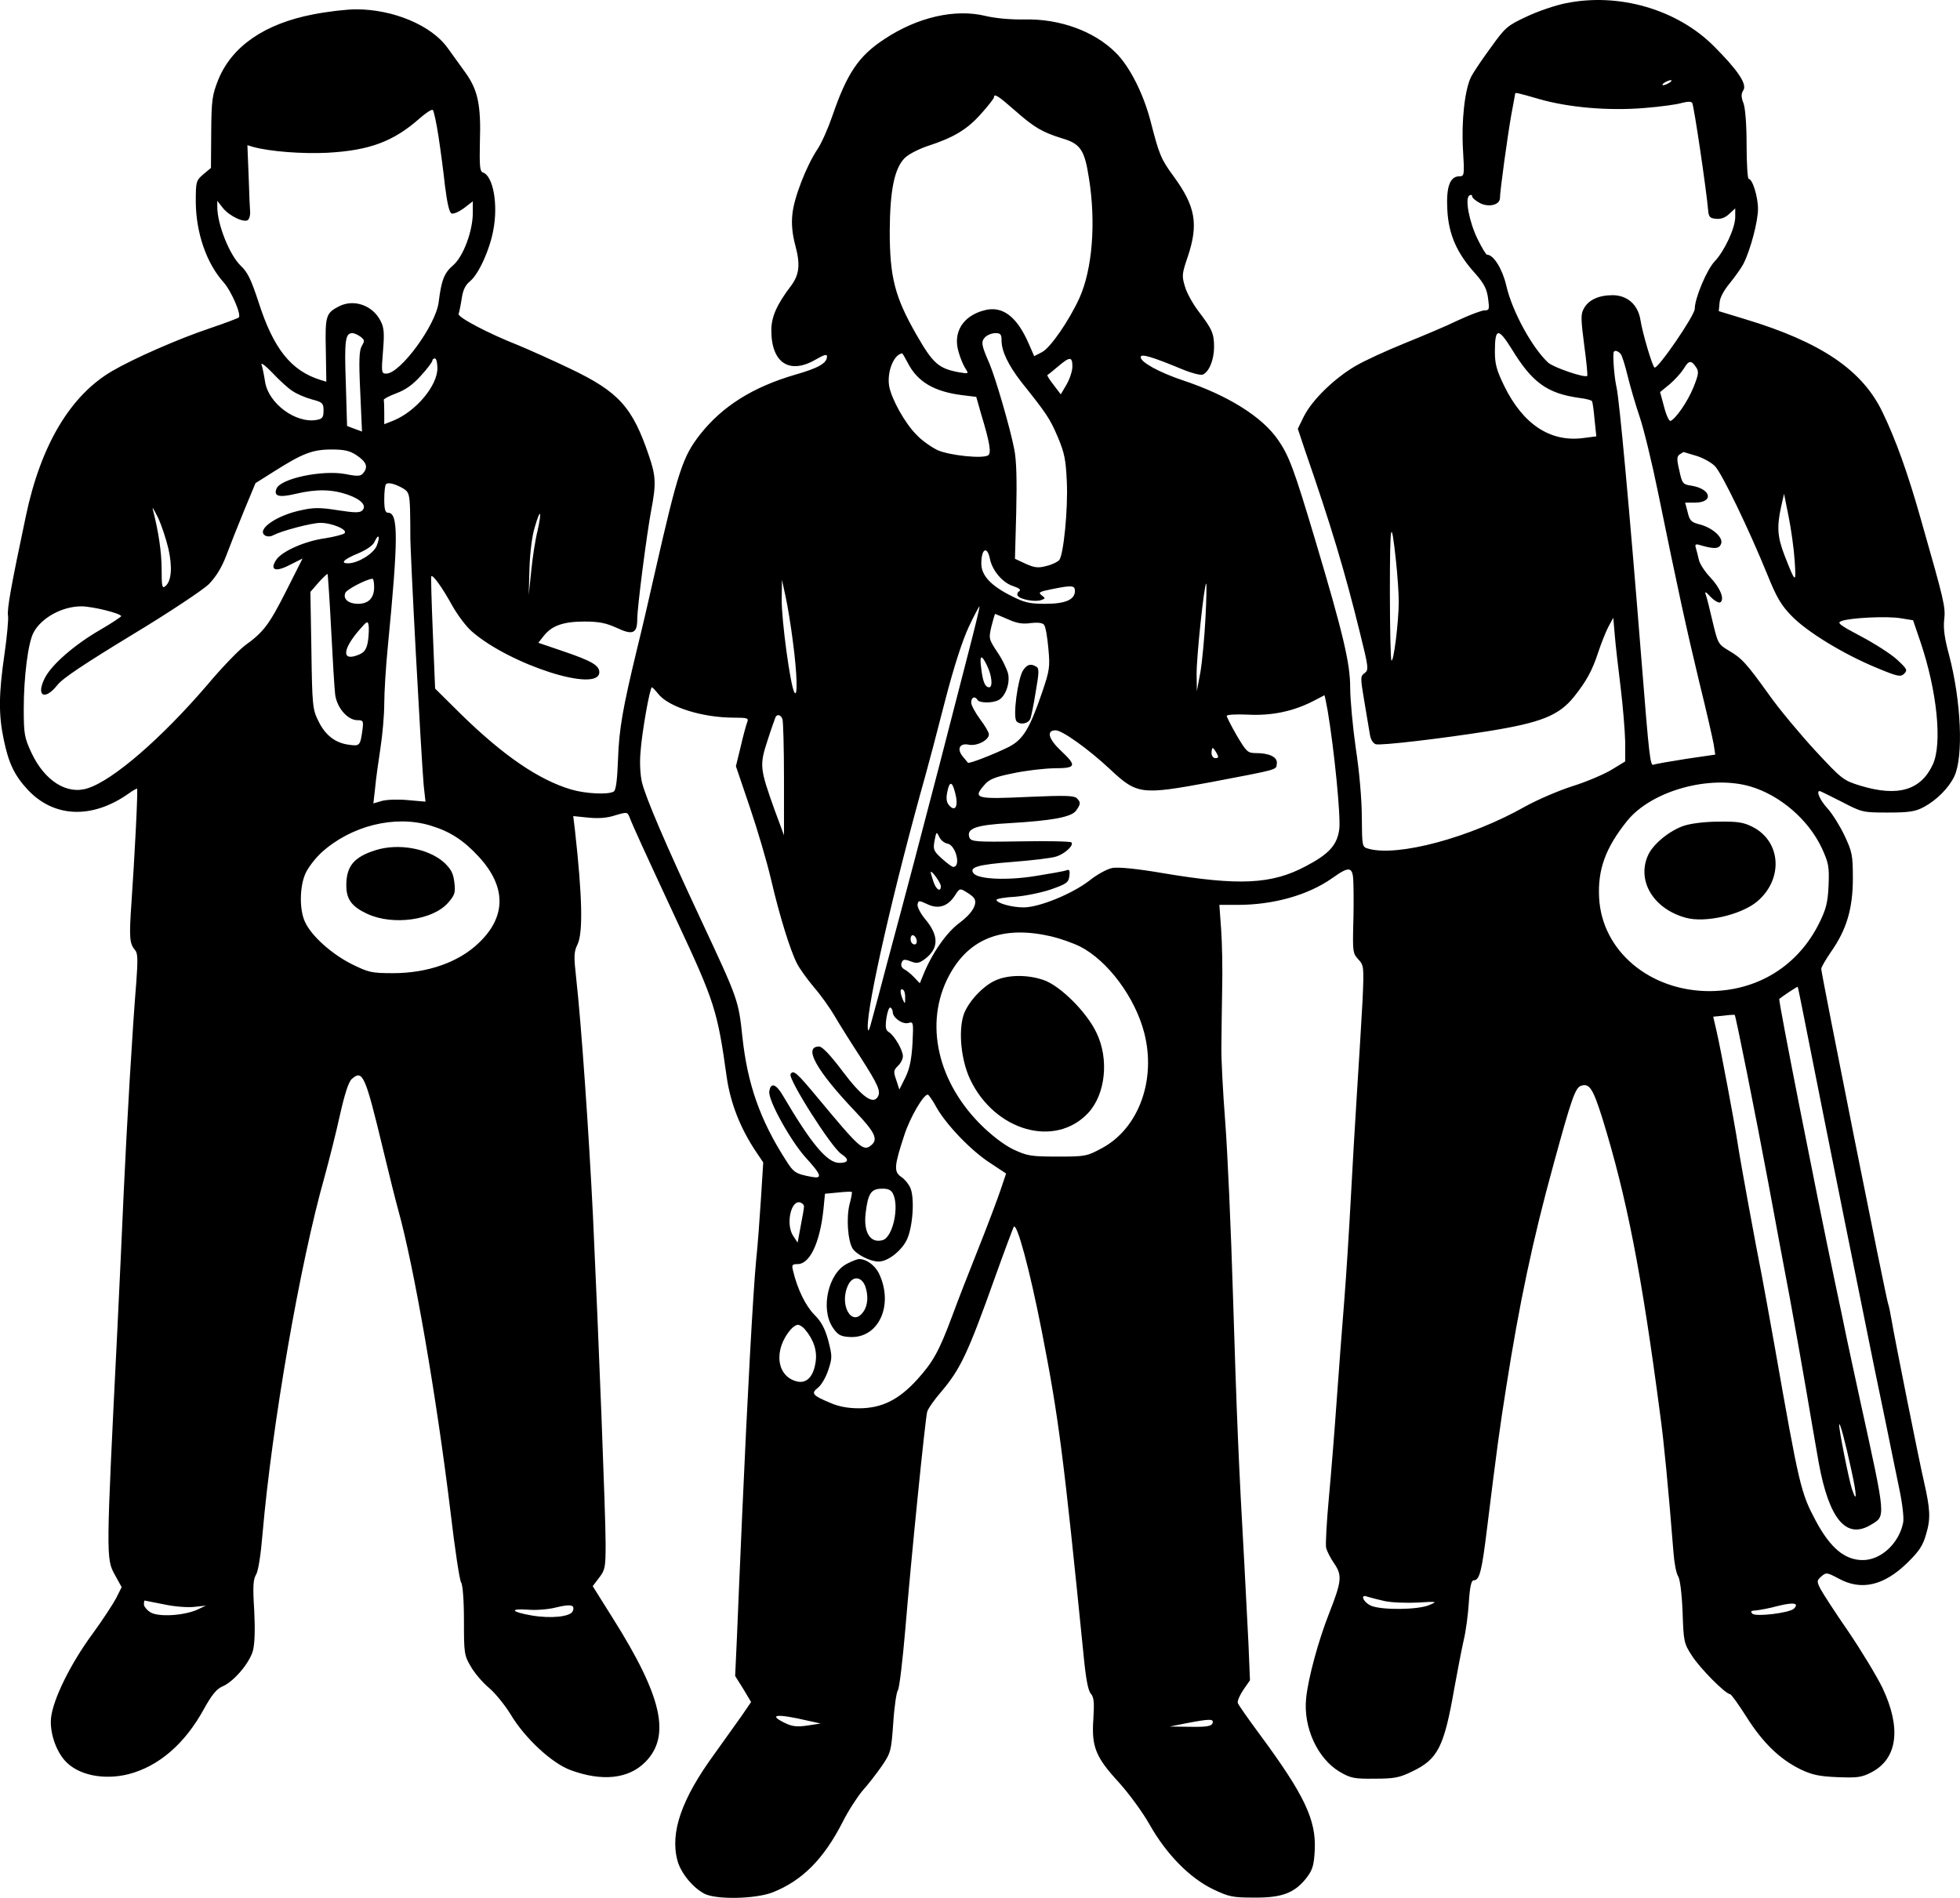 <?xml version="1.0" standalone="no"?>
<!DOCTYPE svg PUBLIC "-//W3C//DTD SVG 20010904//EN"
 "http://www.w3.org/TR/2001/REC-SVG-20010904/DTD/svg10.dtd">
<svg version="1.0" xmlns="http://www.w3.org/2000/svg"
 width="774.735pt" height="750.187pt" viewBox="0 0 774.735 750.187"
 preserveAspectRatio="xMidYMid meet">
<g transform="translate(-0.112,779.684) scale(0.1,-0.1)"
fill="#000000" stroke="none">
<path d="M6190 7784 c-41 -8 -111 -32 -155 -53 -75 -35 -84 -42 -141 -122 -34
-46 -69 -98 -78 -116 -25 -49 -39 -176 -32 -290 6 -98 5 -103 -14 -103 -38 0
-53 -42 -48 -133 5 -97 38 -172 111 -252 34 -39 45 -60 50 -97 6 -44 5 -48
-14 -48 -11 0 -59 -18 -106 -40 -47 -23 -143 -63 -212 -91 -69 -28 -157 -68
-194 -90 -84 -50 -169 -133 -202 -198 l-24 -49 28 -84 c105 -303 158 -481 216
-716 36 -145 37 -153 20 -166 -17 -12 -17 -17 -1 -112 9 -54 19 -113 22 -131
3 -19 12 -34 23 -38 19 -6 257 22 441 51 212 34 283 62 343 137 48 60 72 103
96 177 12 36 30 81 40 100 l19 35 6 -70 c3 -39 14 -131 23 -205 9 -74 17 -171
18 -214 l0 -79 -54 -33 c-30 -18 -100 -48 -155 -65 -56 -18 -139 -54 -186 -80
-217 -123 -504 -200 -620 -167 -25 7 -25 8 -26 125 0 69 -10 183 -24 273 -12
85 -22 193 -22 240 0 94 -27 210 -139 585 -83 278 -103 331 -146 393 -63 92
-200 177 -378 236 -92 31 -165 71 -165 91 0 15 42 3 167 -49 34 -14 69 -23 78
-20 25 10 45 59 45 109 0 53 -7 70 -62 142 -22 29 -46 72 -53 97 -13 42 -12
51 11 118 43 129 31 199 -56 318 -50 68 -57 86 -90 214 -28 110 -83 220 -139
275 -84 84 -220 134 -359 131 -53 -1 -114 4 -156 14 -120 29 -268 -5 -398 -91
-103 -67 -149 -136 -207 -305 -16 -47 -42 -106 -58 -130 -44 -65 -95 -196
-100 -260 -4 -37 0 -78 12 -122 20 -75 16 -115 -18 -160 -56 -74 -77 -122 -77
-175 0 -129 72 -176 176 -115 33 19 44 22 44 12 0 -27 -34 -46 -125 -72 -168
-49 -289 -125 -377 -237 -68 -87 -87 -144 -178 -544 -22 -99 -54 -236 -71
-304 -56 -232 -71 -316 -75 -435 -3 -81 -8 -123 -17 -128 -21 -13 -110 -9
-168 8 -128 38 -267 133 -434 296 l-104 103 -9 220 c-5 121 -8 222 -6 224 6 7
43 -44 81 -113 21 -38 56 -85 79 -105 151 -132 504 -245 504 -161 0 27 -32 45
-144 83 l-97 33 22 28 c32 40 77 56 161 56 57 0 85 -6 127 -25 63 -30 81 -22
81 34 0 47 37 333 55 430 20 104 19 136 -9 217 -65 192 -119 252 -312 344 -71
34 -163 75 -204 92 -117 46 -241 111 -236 124 2 6 8 33 12 60 5 34 14 54 34
70 34 29 77 124 91 201 20 103 -1 215 -41 228 -12 4 -14 24 -12 119 5 148 -8
208 -58 277 -22 30 -53 73 -70 97 -64 89 -215 152 -361 152 -38 0 -114 -9
-170 -20 -192 -37 -321 -126 -375 -258 -24 -61 -27 -79 -28 -208 l-1 -141 -30
-25 c-29 -25 -30 -29 -30 -110 1 -121 42 -241 109 -316 31 -34 72 -129 61
-140 -3 -3 -53 -22 -112 -42 -126 -42 -303 -120 -387 -169 -166 -96 -284 -293
-343 -576 -58 -274 -75 -368 -70 -393 2 -13 -4 -80 -14 -150 -23 -157 -24
-240 -3 -339 19 -92 42 -141 94 -197 104 -112 256 -118 401 -15 17 12 31 20
32 18 4 -5 -10 -275 -22 -447 -10 -144 -8 -165 15 -192 10 -12 10 -40 4 -125
-15 -178 -38 -571 -50 -835 -6 -135 -17 -378 -25 -540 -45 -900 -45 -904 -10
-968 l27 -49 -22 -44 c-13 -24 -54 -87 -92 -139 -88 -119 -157 -260 -165 -333
-6 -56 18 -129 55 -170 51 -57 153 -78 252 -53 119 31 222 120 297 257 31 56
50 79 72 89 45 18 108 92 122 142 7 29 9 81 5 160 -6 93 -4 122 7 140 9 14 19
78 26 163 37 426 147 1064 245 1410 18 66 46 176 61 245 19 84 34 131 47 142
43 38 53 14 123 -277 25 -104 52 -212 60 -240 63 -226 151 -735 207 -1195 17
-146 36 -271 42 -279 6 -8 11 -68 11 -150 0 -130 1 -138 28 -183 15 -26 47
-63 71 -83 24 -20 62 -67 85 -104 55 -93 162 -193 237 -221 125 -46 229 -35
295 31 103 103 68 259 -128 570 l-79 126 25 33 c24 31 26 41 26 134 0 111 -27
802 -50 1296 -16 325 -46 758 -66 937 -10 90 -10 106 5 137 22 46 19 188 -10
449 l-7 58 59 -6 c40 -4 74 -2 107 9 48 14 48 14 58 -11 10 -27 62 -141 184
-403 152 -325 162 -358 199 -623 15 -102 54 -201 115 -292 l29 -43 -9 -143
c-5 -78 -13 -188 -19 -243 -12 -124 -35 -546 -55 -1001 -8 -187 -18 -408 -21
-491 l-7 -152 32 -51 31 -52 -39 -57 c-22 -31 -69 -97 -105 -147 -131 -179
-177 -312 -147 -423 13 -48 59 -105 105 -130 46 -25 204 -22 272 5 116 46 201
131 276 278 22 44 58 99 78 123 21 23 55 67 76 97 36 53 38 59 46 172 4 64 13
122 18 128 6 7 19 118 30 246 22 269 78 824 86 855 3 12 28 48 56 80 76 90
105 151 214 457 35 98 68 185 72 194 12 21 63 -167 111 -412 67 -342 86 -491
165 -1278 9 -95 18 -143 29 -155 12 -14 14 -33 10 -99 -8 -111 9 -152 101
-252 39 -43 94 -118 121 -166 66 -117 158 -211 251 -256 63 -30 77 -33 164
-33 110 -1 160 19 207 80 23 31 28 49 31 108 6 119 -41 218 -216 455 -46 62
-86 119 -88 126 -3 7 7 30 21 51 l27 39 -6 145 c-4 80 -11 219 -16 310 -23
403 -31 605 -45 1060 -8 267 -22 580 -31 695 -9 116 -16 248 -15 295 0 47 2
148 3 225 2 77 0 184 -4 238 l-7 97 72 0 c143 0 279 39 373 105 73 52 84 48
85 -27 1 -35 1 -109 -1 -166 -2 -95 -1 -105 20 -127 22 -24 23 -28 17 -162 -4
-76 -14 -239 -22 -363 -8 -124 -19 -317 -25 -430 -6 -113 -17 -288 -25 -390
-8 -102 -22 -279 -30 -395 -8 -115 -22 -290 -31 -387 -9 -97 -14 -187 -11
-200 4 -14 18 -42 33 -63 31 -46 28 -70 -21 -195 -42 -106 -83 -256 -91 -336
-12 -115 45 -239 133 -291 43 -25 57 -28 138 -27 77 0 98 4 147 28 103 49 127
96 168 331 12 66 28 149 36 185 9 36 18 104 21 152 4 63 10 88 19 88 23 0 32
32 53 205 39 315 49 390 76 560 51 325 104 579 187 880 71 260 86 303 109 310
33 11 47 -12 84 -129 96 -311 155 -611 229 -1176 14 -101 32 -288 52 -540 3
-41 11 -84 19 -95 7 -13 14 -67 17 -141 4 -116 5 -123 37 -172 31 -49 133
-152 151 -152 4 0 33 -40 64 -89 65 -103 132 -168 214 -208 46 -22 74 -28 147
-31 79 -3 95 -1 135 20 102 54 117 175 42 333 -23 47 -84 148 -135 223 -52 75
-101 151 -110 168 -15 30 -15 33 3 49 19 17 22 17 69 -8 89 -49 179 -28 271
62 47 46 62 68 75 115 18 61 16 97 -10 211 -17 72 -114 557 -127 634 -5 30
-11 58 -13 62 -6 8 -265 1308 -265 1326 0 7 18 37 39 68 61 87 86 170 86 290
0 92 -3 105 -33 169 -18 38 -48 86 -67 107 -30 33 -46 69 -31 69 2 0 41 -19
86 -42 81 -42 83 -43 183 -43 86 0 109 4 143 22 50 27 98 75 120 121 37 79 27
299 -21 481 -17 62 -23 104 -19 138 6 51 0 74 -91 393 -53 188 -101 321 -154
430 -80 165 -243 275 -541 365 l-105 32 3 32 c1 21 17 50 41 79 21 26 46 61
54 77 28 56 57 167 57 216 0 49 -22 119 -37 119 -4 0 -8 60 -8 133 0 79 -5
145 -12 165 -10 25 -10 38 -1 52 16 24 -22 80 -117 175 -145 145 -376 212
-585 169z m410 -314 c-8 -5 -19 -10 -25 -10 -5 0 -3 5 5 10 8 5 20 10 25 10 6
0 3 -5 -5 -10z m-514 -65 c115 -33 273 -47 416 -35 62 5 129 14 147 20 24 6
37 6 41 0 7 -12 56 -343 63 -425 2 -25 7 -31 31 -33 19 -2 36 4 52 19 l24 22
0 -34 c0 -44 -43 -135 -81 -175 -31 -32 -79 -146 -79 -188 0 -26 -146 -239
-159 -232 -9 6 -48 137 -56 190 -10 59 -52 96 -110 96 -55 0 -96 -19 -114 -54
-12 -21 -11 -43 2 -143 9 -65 14 -119 12 -122 -10 -9 -132 33 -154 52 -64 59
-143 204 -166 305 -15 65 -50 122 -76 122 -4 0 -21 28 -38 63 -33 68 -50 160
-32 171 6 4 11 3 11 -3 0 -6 14 -18 31 -27 35 -18 79 -7 79 20 0 28 31 252 45
330 8 43 15 80 15 82 0 6 6 5 96 -21z m-2073 -45 c77 -68 109 -86 186 -110 72
-21 89 -45 106 -155 29 -178 14 -364 -38 -478 -41 -89 -114 -195 -147 -212
l-31 -16 -21 48 c-47 109 -105 153 -177 133 -84 -22 -124 -87 -101 -164 6 -22
18 -51 26 -64 15 -23 15 -23 -23 -17 -81 15 -103 33 -169 148 -86 150 -106
228 -106 411 1 160 18 245 58 287 14 15 55 36 90 48 105 34 158 66 213 128 28
31 51 61 51 65 0 17 17 6 83 -52z m-2279 -100 c8 -52 20 -141 26 -198 9 -70
17 -105 26 -109 8 -3 30 7 49 21 l35 27 0 -45 c0 -72 -37 -172 -77 -207 -36
-31 -47 -58 -58 -147 -12 -92 -152 -282 -207 -282 -19 0 -20 4 -13 89 6 72 4
94 -10 120 -31 61 -105 87 -164 57 -52 -27 -55 -38 -52 -173 l2 -125 -23 7
c-116 36 -186 123 -245 308 -29 88 -43 118 -70 143 -44 42 -93 163 -93 233 l0
24 22 -28 c25 -32 86 -61 100 -47 5 5 8 18 8 28 -1 10 -4 75 -6 143 l-5 124
23 -7 c65 -18 194 -28 293 -23 166 9 261 44 365 136 25 22 48 37 52 33 4 -4
14 -50 22 -102z m-308 -794 c17 -13 17 -17 5 -37 -10 -18 -12 -55 -6 -180 l7
-158 -30 11 -29 11 -5 171 c-6 168 -2 196 26 196 7 0 21 -6 32 -14z m2534 -15
c0 -43 27 -98 78 -164 99 -124 113 -144 144 -217 27 -64 32 -90 36 -178 5
-109 -13 -288 -30 -309 -6 -7 -28 -18 -49 -23 -33 -9 -47 -8 -83 8 l-43 20 5
185 c3 127 1 206 -8 249 -16 83 -74 282 -98 338 -32 73 -34 86 -17 104 9 9 27
16 41 16 20 0 24 -5 24 -29z m2016 -33 c81 -133 140 -176 267 -194 26 -3 49
-9 51 -13 2 -3 7 -36 10 -73 l7 -66 -54 -7 c-129 -16 -236 55 -310 206 -30 62
-37 86 -37 136 0 94 13 96 66 11z m431 -20 c6 -7 18 -47 28 -88 10 -41 31
-113 47 -160 16 -47 49 -182 73 -300 79 -387 113 -542 163 -750 28 -113 53
-223 57 -246 l6 -40 -116 -17 c-63 -10 -121 -20 -128 -23 -13 -5 -17 29 -47
406 -49 618 -88 1035 -99 1085 -8 34 -15 113 -12 138 2 11 17 8 28 -5z m-2818
-35 c38 -75 104 -114 214 -128 l57 -7 19 -67 c35 -115 41 -155 28 -164 -21
-14 -150 -1 -199 20 -25 12 -64 39 -85 62 -45 45 -97 139 -107 190 -10 56 17
126 51 131 2 0 11 -17 22 -37z m-1859 -22 c0 -69 -84 -169 -172 -206 l-38 -15
0 45 c0 25 -1 48 -2 51 -2 3 20 15 49 26 36 13 66 34 98 70 25 27 45 54 45 59
0 5 5 9 10 9 6 0 10 -17 10 -39z m2510 7 c0 -18 -11 -50 -23 -71 l-23 -39 -28
37 c-16 20 -26 37 -25 39 2 1 21 16 42 34 47 40 57 40 57 0z m-3084 -96 c17
-12 52 -27 78 -34 42 -11 46 -15 46 -44 0 -26 -4 -33 -27 -37 -82 -15 -190 64
-204 150 -4 26 -10 57 -14 68 -4 11 15 -3 42 -31 26 -28 62 -61 79 -72z m5550
92 c11 -16 9 -28 -11 -78 -23 -57 -71 -126 -91 -133 -5 -2 -17 23 -25 55 l-16
59 38 31 c21 18 46 46 56 62 19 33 30 34 49 4z m-5295 -347 c38 -26 46 -45 27
-69 -11 -14 -21 -15 -72 -5 -92 17 -257 -18 -272 -58 -12 -30 10 -36 77 -20
81 19 141 18 203 -3 55 -19 78 -44 59 -63 -10 -10 -31 -9 -97 1 -69 11 -96 11
-144 0 -98 -20 -179 -77 -143 -100 9 -5 22 -5 34 2 33 17 150 48 185 48 45 0
109 -27 95 -41 -5 -5 -40 -14 -77 -20 -80 -11 -170 -51 -193 -85 -27 -41 -3
-50 54 -20 l50 25 -64 -127 c-68 -134 -89 -163 -164 -217 -25 -19 -92 -88
-148 -155 -180 -210 -372 -377 -473 -409 -82 -27 -170 29 -222 139 -28 60 -31
74 -31 175 0 125 17 262 39 302 31 58 113 103 189 103 43 0 157 -28 157 -39
-1 -3 -38 -28 -83 -54 -102 -59 -191 -137 -218 -189 -37 -72 -2 -93 49 -29 21
27 109 85 293 197 146 88 281 178 305 201 29 30 51 65 70 115 15 40 47 121 71
179 l44 106 73 46 c112 71 152 87 227 87 52 0 73 -5 100 -23z m5295 -2 c27 -8
61 -27 75 -42 28 -31 132 -246 205 -425 37 -92 55 -123 97 -166 61 -63 205
-151 336 -205 84 -35 95 -37 109 -23 14 14 11 19 -29 56 -24 22 -88 63 -143
92 -85 45 -95 53 -76 60 35 13 180 20 234 11 l49 -8 29 -85 c66 -195 87 -403
49 -485 -47 -102 -138 -129 -286 -84 -68 21 -73 25 -178 138 -59 64 -142 163
-183 221 -92 128 -108 145 -161 176 -40 24 -42 28 -62 112 -11 48 -23 96 -27
107 -6 16 -1 14 19 -8 15 -15 32 -25 38 -21 18 11 0 57 -40 99 -21 22 -42 54
-45 70 -4 17 -9 38 -12 47 -4 15 -1 16 28 7 47 -13 65 -11 72 8 10 24 -32 62
-81 76 -37 9 -43 15 -51 49 l-10 38 38 0 c76 0 66 54 -13 67 -34 5 -37 8 -48
60 -11 46 -10 56 2 64 8 5 14 9 15 9 0 0 23 -7 50 -15z m-5108 -131 c19 -12
22 -24 24 -82 1 -37 1 -80 1 -97 -2 -51 43 -882 53 -994 l7 -63 -69 6 c-39 4
-84 2 -103 -3 l-34 -10 7 62 c3 34 13 105 21 157 8 52 15 131 15 175 0 44 6
145 14 225 42 431 42 530 1 530 -11 0 -15 13 -15 53 0 30 3 57 7 60 8 9 40 0
71 -19z m5497 -284 c6 -92 4 -91 -40 21 -28 73 -31 112 -14 191 l12 53 18 -90
c10 -49 21 -128 24 -175z m-6428 47 c16 -72 12 -127 -12 -147 -13 -11 -15 -2
-15 66 0 67 -12 149 -35 238 -3 12 6 -4 21 -34 14 -30 32 -85 41 -123z m1459
72 c-9 -35 -20 -107 -25 -159 l-10 -95 3 105 c2 62 10 129 21 163 22 77 29 67
11 -14z m3393 -119 c6 -55 11 -128 11 -162 0 -76 -20 -241 -29 -232 -3 3 -6
127 -6 274 0 275 5 298 24 120z m-4029 59 c-13 -31 -73 -68 -112 -69 -34 0
-18 16 38 39 35 15 60 32 66 47 16 35 23 20 8 -17z m2424 -51 c9 -46 50 -95
92 -108 24 -8 32 -15 24 -20 -7 -4 -10 -13 -6 -18 9 -15 71 -26 93 -17 17 6
17 7 1 19 -14 11 -9 14 41 24 79 16 91 15 91 -7 0 -35 -38 -51 -118 -51 -61 0
-82 5 -131 30 -83 41 -121 82 -121 129 0 59 23 72 34 19z m-2604 -278 c6 -118
13 -235 16 -259 7 -52 49 -101 88 -101 23 0 24 -3 20 -37 -9 -65 -11 -66 -54
-60 -54 7 -94 38 -121 95 -22 44 -24 61 -27 278 l-4 231 32 37 c18 20 34 35
36 34 1 -2 8 -100 14 -218z m170 166 c0 -43 -22 -66 -64 -66 -37 0 -60 19 -50
43 4 13 82 54 107 56 4 1 7 -14 7 -33z m1655 -214 c17 -126 20 -226 6 -202
-16 27 -51 287 -50 367 l1 78 14 -65 c8 -35 21 -115 29 -178z m1631 91 c-4
-76 -13 -172 -20 -213 l-14 -75 -1 65 c-1 66 30 360 38 360 2 0 1 -62 -3 -137z
m-942 -155 c-29 -112 -78 -302 -109 -423 -62 -239 -138 -528 -206 -780 -23
-88 -50 -189 -60 -225 -12 -47 -17 -57 -18 -35 -3 89 105 559 229 1000 11 39
45 167 75 285 36 140 70 244 95 298 21 45 41 82 43 82 2 0 -20 -91 -49 -202z
m161 151 c35 -16 59 -20 91 -15 27 3 46 1 52 -7 6 -7 13 -48 17 -93 7 -74 5
-87 -25 -175 -49 -143 -75 -186 -132 -215 -54 -27 -158 -68 -161 -62 -1 1 -10
12 -20 24 -25 30 -13 55 24 47 32 -6 79 18 79 41 0 8 -16 35 -35 60 -19 26
-35 55 -35 66 0 21 15 27 25 10 8 -13 61 -13 84 0 26 14 45 65 37 103 -4 17
-22 56 -42 85 -35 53 -35 55 -24 103 7 27 13 49 15 49 1 0 24 -10 50 -21z
m-2529 -84 c-5 -32 -13 -45 -32 -54 -73 -33 -73 16 1 100 26 30 30 32 33 15 2
-10 1 -38 -2 -61z m2447 -100 c19 -39 23 -85 8 -85 -16 0 -25 22 -31 72 -8 57
0 61 23 13z m-1301 -110 c41 -53 175 -95 300 -95 53 0 59 -2 53 -17 -4 -10
-16 -53 -26 -97 l-19 -78 55 -162 c30 -88 68 -217 84 -286 34 -146 76 -280
102 -331 10 -20 40 -62 67 -94 27 -31 64 -83 82 -114 18 -31 63 -103 101 -161
73 -114 83 -138 69 -160 -19 -30 -63 2 -139 103 -48 64 -80 97 -92 97 -64 0
-12 -94 143 -257 78 -82 91 -110 63 -133 -31 -26 -45 -13 -208 183 -87 105
-100 116 -111 98 -11 -18 162 -291 201 -316 32 -21 29 -35 -8 -35 -48 0 -110
74 -222 264 -28 49 -50 56 -55 18 -5 -34 83 -193 143 -260 64 -70 69 -86 23
-77 -63 12 -70 17 -102 68 -100 156 -150 298 -170 482 -16 150 -16 149 -166
470 -138 295 -215 475 -231 538 -7 29 -10 78 -6 121 5 76 37 256 45 256 2 0
13 -11 24 -25z m2647 -67 c26 -155 52 -416 46 -468 -8 -63 -40 -99 -134 -148
-134 -71 -263 -77 -561 -27 -104 18 -179 25 -201 21 -20 -3 -62 -26 -93 -51
-68 -52 -197 -105 -259 -105 -47 0 -107 17 -107 30 0 4 33 10 73 12 39 3 104
16 142 29 63 22 70 28 73 53 3 23 0 28 -13 22 -9 -3 -64 -13 -121 -22 -111
-18 -224 -13 -244 10 -20 25 15 35 156 46 76 6 153 15 170 21 35 11 71 45 60
56 -4 4 -95 6 -202 4 -177 -3 -194 -1 -201 15 -13 36 26 50 158 57 170 10 246
24 264 50 18 26 19 32 2 49 -11 10 -48 11 -186 5 -215 -10 -226 -7 -178 48 18
21 41 31 112 45 50 11 123 19 163 20 87 0 91 9 27 69 -50 47 -59 81 -21 81 26
0 132 -76 216 -155 106 -99 122 -101 397 -50 273 52 258 48 261 73 4 26 -29
42 -83 42 -32 0 -37 5 -75 69 -22 38 -40 74 -40 78 0 5 37 7 83 5 92 -5 176
12 254 51 27 14 49 25 49 26 1 0 7 -27 13 -61z m-2155 -34 c3 -9 6 -115 6
-237 l0 -222 -37 100 c-59 165 -60 177 -28 275 15 47 30 88 32 93 7 12 21 8
27 -9z m1716 -134 c9 -16 8 -20 -5 -20 -8 0 -15 9 -15 20 0 11 2 20 5 20 2 0
9 -9 15 -20z m2110 -132 c118 -35 229 -131 282 -243 27 -59 30 -73 27 -148 -3
-68 -10 -94 -36 -147 -84 -171 -244 -270 -434 -271 -237 0 -426 159 -437 369
-6 111 25 197 110 303 96 120 327 184 488 137z m-3143 -27 c13 -49 1 -74 -22
-50 -12 12 -15 26 -10 53 9 47 20 46 32 -3z m-2076 -127 c77 -23 131 -57 192
-123 110 -119 110 -238 0 -342 -79 -76 -202 -119 -338 -119 -86 0 -97 3 -164
36 -79 40 -158 110 -184 166 -23 48 -22 141 2 193 10 22 38 59 63 82 116 105
288 149 429 107z m2045 -72 c33 -5 55 -92 23 -92 -5 0 -25 15 -45 33 -33 30
-35 36 -29 70 7 37 8 38 19 15 6 -13 21 -24 32 -26z m-26 -168 c0 -25 -18 -15
-29 17 -6 18 -11 35 -11 38 1 12 40 -42 40 -55z m131 -47 c16 -22 -7 -61 -57
-98 -52 -38 -110 -122 -144 -207 l-13 -32 -21 22 c-12 13 -30 28 -40 33 -11 6
-15 16 -11 26 5 14 11 15 35 6 25 -10 34 -8 57 9 56 42 56 93 0 159 -18 22
-31 48 -29 57 3 16 6 16 38 1 43 -21 81 -10 109 33 19 30 21 30 45 15 14 -8
28 -19 31 -24z m307 -152 c34 -8 85 -26 113 -40 109 -56 217 -201 253 -341 48
-186 -22 -377 -166 -455 -61 -33 -66 -34 -178 -34 -106 0 -119 3 -175 29 -38
19 -86 56 -130 100 -178 180 -223 420 -112 605 80 134 212 179 395 136z m-535
-9 c6 -16 -2 -28 -14 -20 -12 7 -11 34 0 34 5 0 11 -6 14 -14z m3511 -321 c98
-496 225 -1125 276 -1375 34 -162 65 -315 70 -340 5 -25 18 -88 29 -141 12
-57 18 -111 15 -130 -16 -82 -87 -149 -160 -149 -71 0 -128 48 -185 154 -60
113 -65 133 -164 696 -20 113 -43 237 -50 275 -24 120 -84 447 -95 520 -13 85
-66 368 -84 447 l-13 56 41 4 c22 3 42 4 44 3 4 -3 82 -392 133 -665 27 -146
65 -350 85 -455 19 -104 48 -266 64 -360 16 -93 38 -224 50 -290 41 -224 109
-305 207 -245 58 35 60 20 -42 485 -25 116 -50 230 -55 255 -5 25 -25 122 -45
215 -78 371 -225 1118 -221 1123 9 8 71 50 73 48 1 -1 13 -60 27 -131z m-3555
87 c0 -24 -1 -25 -9 -7 -12 28 -12 47 0 40 6 -3 10 -18 9 -33z m-49 -56 c0
-22 38 -49 61 -43 21 6 21 4 17 -81 -4 -64 -11 -99 -28 -134 l-24 -48 -12 37
c-12 34 -11 39 6 56 11 10 20 27 20 39 0 24 -35 84 -57 96 -11 7 -13 19 -8 55
4 26 11 44 16 41 5 -3 9 -11 9 -18z m173 -377 c40 -70 138 -172 213 -220 l62
-41 -23 -68 c-13 -38 -52 -142 -88 -232 -36 -90 -82 -208 -102 -263 -53 -142
-76 -182 -139 -252 -73 -80 -140 -113 -230 -113 -43 0 -80 7 -112 21 -72 30
-78 38 -50 60 14 11 32 42 41 70 16 48 16 55 0 117 -13 48 -28 75 -55 102 -34
34 -67 101 -84 173 -6 24 -4 27 18 27 48 0 88 84 102 216 l6 62 52 5 c28 3 52
4 54 2 2 -1 -2 -24 -9 -49 -13 -53 -7 -143 12 -174 15 -24 70 -52 103 -52 36
0 89 41 111 85 24 49 32 163 15 205 -7 16 -23 36 -37 45 -29 20 -28 42 13 166
22 68 75 159 92 159 4 0 20 -23 35 -51z m-173 -339 c27 -50 1 -172 -39 -185
-49 -15 -78 30 -68 108 9 75 21 94 61 95 26 1 38 -4 46 -18z m-351 -54 c0 -6
-6 -40 -13 -76 l-12 -65 -18 27 c-30 46 -8 146 30 131 8 -3 14 -10 13 -17z m3
-483 c35 -41 50 -85 43 -130 -8 -57 -35 -86 -73 -77 -82 19 -95 126 -24 207 8
9 20 17 27 17 7 0 19 -8 27 -17z m4137 -557 c22 -98 23 -138 2 -74 -12 37 -52
237 -50 253 2 15 24 -68 48 -179z m-1845 -518 c27 -6 86 -8 130 -6 79 5 80 4
46 -10 -45 -19 -186 -20 -228 -3 -33 14 -47 49 -15 36 10 -3 40 -11 67 -17z
m-4825 -13 c41 -9 94 -13 120 -10 l46 5 -34 -16 c-54 -24 -155 -30 -186 -10
-14 9 -25 23 -25 31 0 8 1 15 3 15 1 0 35 -7 76 -15z m6443 -17 c-17 -17 -151
-33 -164 -20 -9 9 -6 12 13 13 13 1 53 8 89 18 61 15 84 11 62 -11z m-4827
-10 c-9 -22 -86 -30 -162 -17 -81 14 -91 28 -16 23 32 -3 83 1 113 9 58 14 75
10 65 -15z m930 -433 l50 -11 -52 -8 c-40 -6 -60 -4 -87 9 -73 35 -35 39 89
10z m1599 -10 c-5 -12 -24 -15 -88 -14 l-81 1 65 13 c94 18 110 18 104 0z"/>
<path d="M4045 5147 c-21 -33 -41 -183 -26 -201 14 -16 47 -10 55 10 3 8 13
55 21 106 13 74 14 93 3 99 -22 14 -37 10 -53 -14z"/>
<path d="M6658 4533 c-58 -19 -126 -75 -144 -120 -43 -101 25 -210 151 -244
76 -21 216 11 280 63 105 87 98 236 -14 295 -37 19 -58 23 -135 22 -55 0 -110
-7 -138 -16z"/>
<path d="M1485 4436 c-85 -27 -115 -63 -115 -139 0 -55 21 -84 84 -113 100
-46 257 -25 318 44 27 31 30 40 25 81 -4 36 -13 52 -40 78 -62 56 -181 78
-272 49z"/>
<path d="M3935 3921 c-51 -23 -111 -89 -126 -139 -20 -67 -8 -178 27 -252 97
-204 335 -272 466 -133 69 74 84 213 33 318 -39 82 -144 186 -209 208 -64 22
-141 21 -191 -2z"/>
<path d="M3350 2802 c-75 -37 -107 -179 -57 -253 19 -28 30 -35 65 -37 115 -8
177 124 118 250 -16 33 -50 58 -79 58 -7 0 -28 -8 -47 -18z m71 -89 c13 -36
11 -76 -7 -101 -46 -66 -99 30 -59 108 18 34 51 31 66 -7z"/>
</g>
</svg>
